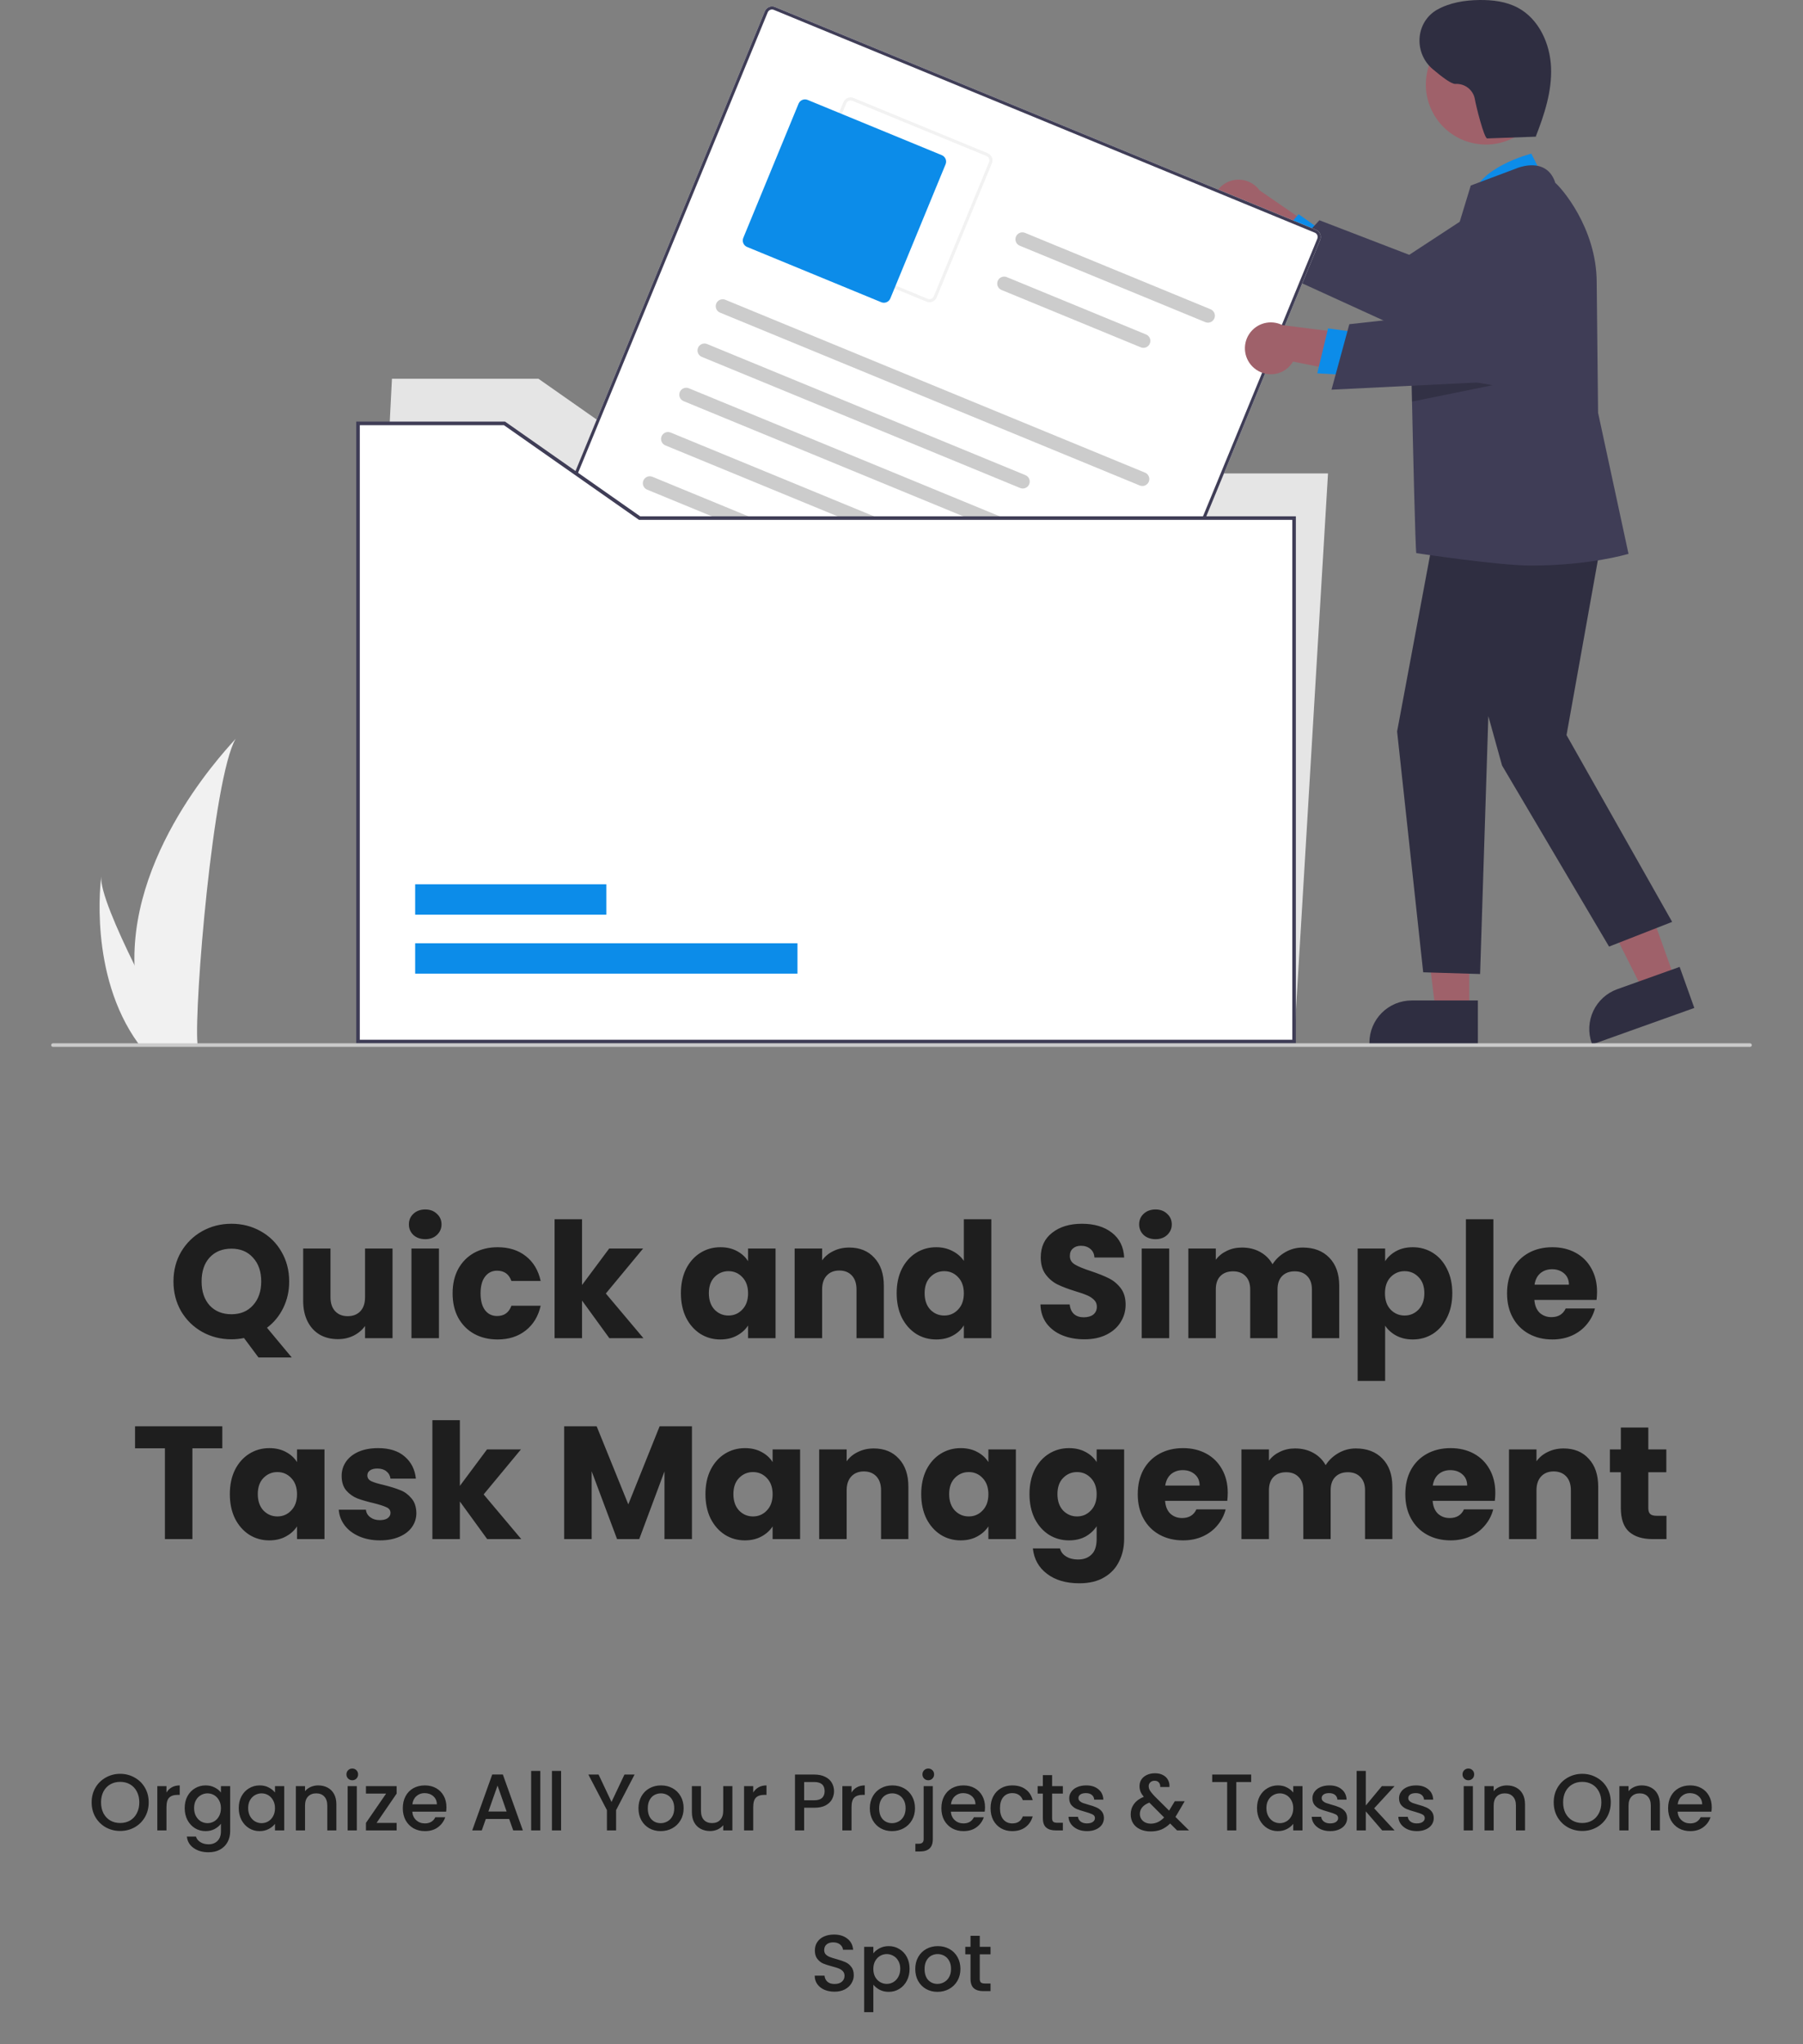 <svg width="359" height="407" viewBox="0 0 359 407" fill="none" xmlns="http://www.w3.org/2000/svg">
<rect x="0" y="0" width="359" height="407" fill="#808080" stroke="none"/>
<g clip-path="url(#clip0_1241_4015)">
<path d="M26.778 192.156C26.92 197.445 27.806 202.688 29.41 207.73C29.446 207.847 29.485 207.962 29.524 208.079H39.345C39.335 207.974 39.324 207.857 39.314 207.73C38.659 200.202 42.4 154.927 46.915 147.091C46.519 147.726 26.017 168.235 26.778 192.156Z" fill="#F1F1F1"/>
<path d="M27.515 207.73C27.597 207.847 27.683 207.964 27.77 208.079H35.139C35.083 207.98 35.018 207.862 34.943 207.73C33.726 205.533 30.123 198.965 26.779 192.156C23.186 184.839 19.888 177.244 20.166 174.495C20.079 175.115 17.592 194.014 27.515 207.73Z" fill="#F1F1F1"/>
<path d="M241.849 42.889C242.13 43.584 242.56 44.209 243.109 44.72C243.658 45.231 244.312 45.616 245.026 45.846C245.739 46.077 246.495 46.149 247.239 46.056C247.983 45.964 248.698 45.709 249.333 45.31L263.554 56.717L264.434 47.285L250.795 37.898C250.054 36.876 248.964 36.161 247.731 35.888C246.498 35.616 245.208 35.805 244.106 36.42C243.003 37.035 242.164 38.033 241.748 39.225C241.332 40.418 241.368 41.721 241.849 42.889Z" fill="#9F616A"/>
<path d="M263.872 46.398L258.564 42.648L252.544 49.604L259.547 53.754L263.872 46.398Z" fill="#0C8CE9"/>
<path d="M262.709 43.855L280.596 50.737L297.814 39.462C299.594 38.297 301.737 37.819 303.842 38.118C305.948 38.417 307.874 39.472 309.259 41.086C310.643 42.701 311.394 44.764 311.369 46.891C311.344 49.018 310.546 51.063 309.124 52.644L308.97 52.815L282.487 67.014L253.56 53.799L262.709 43.855Z" fill="#3F3D56"/>
<path d="M257.666 207.368H71.284L78.042 75.406H107.209L134.104 94.258H264.424L257.666 207.368Z" fill="#E5E5E5"/>
<path d="M212.042 167.126L104.315 122.761C103.939 122.606 103.639 122.307 103.483 121.931C103.326 121.555 103.325 121.132 103.48 120.755L152.292 2.228C152.448 1.851 152.747 1.551 153.123 1.395C153.499 1.238 153.922 1.237 154.299 1.392L262.025 45.756C262.402 45.912 262.701 46.211 262.858 46.587C263.015 46.963 263.016 47.386 262.861 47.763L214.048 166.29C213.893 166.667 213.594 166.966 213.218 167.123C212.842 167.28 212.419 167.281 212.042 167.126Z" fill="white"/>
<path d="M212.042 167.126L104.315 122.761C103.939 122.606 103.639 122.307 103.483 121.931C103.326 121.555 103.325 121.132 103.48 120.755L152.292 2.228C152.448 1.851 152.747 1.551 153.123 1.395C153.499 1.238 153.922 1.237 154.299 1.392L262.025 45.756C262.402 45.912 262.701 46.211 262.858 46.587C263.015 46.963 263.016 47.386 262.861 47.763L214.048 166.29C213.893 166.667 213.594 166.966 213.218 167.123C212.842 167.28 212.419 167.281 212.042 167.126ZM154.065 1.96C153.839 1.867 153.585 1.868 153.359 1.962C153.133 2.056 152.954 2.236 152.861 2.462L104.048 120.989C103.955 121.215 103.956 121.469 104.05 121.695C104.144 121.92 104.324 122.1 104.55 122.193L212.276 166.558C212.502 166.65 212.756 166.65 212.981 166.556C213.207 166.462 213.386 166.282 213.48 166.056L262.293 47.529C262.385 47.303 262.385 47.049 262.291 46.823C262.197 46.597 262.017 46.418 261.791 46.325L154.065 1.96Z" fill="#3F3D56"/>
<path d="M184.49 60.064L157.772 49.061C157.395 48.905 157.096 48.607 156.939 48.23C156.782 47.854 156.781 47.431 156.936 47.054L167.939 20.336C168.095 19.959 168.394 19.66 168.77 19.503C169.146 19.346 169.569 19.345 169.946 19.5L196.664 30.503C197.041 30.659 197.34 30.958 197.497 31.334C197.654 31.71 197.655 32.133 197.5 32.51L186.497 59.228C186.341 59.605 186.043 59.904 185.666 60.061C185.29 60.218 184.867 60.219 184.49 60.064ZM169.712 20.069C169.486 19.976 169.232 19.976 169.006 20.07C168.78 20.164 168.601 20.344 168.508 20.57L157.505 47.288C157.412 47.515 157.412 47.768 157.506 47.994C157.6 48.22 157.78 48.399 158.006 48.492L184.724 59.496C184.951 59.589 185.204 59.588 185.43 59.494C185.656 59.4 185.835 59.22 185.928 58.994L196.932 32.276C197.025 32.05 197.024 31.796 196.93 31.57C196.836 31.344 196.656 31.165 196.43 31.072L169.712 20.069Z" fill="#F2F2F2"/>
<path d="M175.47 60.173L148.752 49.169C148.413 49.029 148.143 48.761 148.002 48.422C147.861 48.084 147.86 47.703 147.999 47.364L159.003 20.645C159.143 20.306 159.411 20.037 159.75 19.896C160.089 19.755 160.469 19.753 160.808 19.893L187.527 30.896C187.866 31.036 188.135 31.305 188.276 31.643C188.417 31.982 188.418 32.363 188.279 32.702L177.276 59.42C177.136 59.759 176.867 60.029 176.528 60.17C176.19 60.311 175.809 60.312 175.47 60.173Z" fill="#0C8CE9"/>
<path d="M226.933 96.659L143.367 62.244C143.199 62.175 143.046 62.074 142.917 61.945C142.789 61.817 142.686 61.665 142.617 61.497C142.547 61.33 142.511 61.15 142.51 60.968C142.51 60.786 142.545 60.606 142.614 60.439C142.684 60.271 142.785 60.118 142.913 59.989C143.042 59.861 143.194 59.758 143.362 59.688C143.529 59.619 143.709 59.582 143.891 59.582C144.072 59.582 144.252 59.617 144.42 59.686L227.986 94.101C228.326 94.241 228.595 94.51 228.737 94.848C228.878 95.187 228.878 95.568 228.739 95.907C228.599 96.246 228.33 96.516 227.992 96.657C227.653 96.798 227.272 96.799 226.933 96.659Z" fill="#CCCCCC"/>
<path d="M203.123 97.16L139.738 71.056C139.57 70.987 139.418 70.885 139.289 70.757C139.16 70.629 139.058 70.477 138.988 70.309C138.918 70.141 138.882 69.961 138.882 69.78C138.881 69.598 138.917 69.418 138.986 69.25C139.055 69.082 139.157 68.929 139.285 68.801C139.413 68.672 139.565 68.57 139.733 68.5C139.901 68.43 140.081 68.394 140.262 68.394C140.444 68.393 140.624 68.429 140.792 68.498L204.177 94.602C204.516 94.741 204.786 95.01 204.927 95.349C205.068 95.687 205.069 96.068 204.929 96.407C204.79 96.747 204.521 97.016 204.182 97.157C203.844 97.299 203.463 97.299 203.123 97.16Z" fill="#CCCCCC"/>
<path d="M239.993 64.139L203.042 48.921C202.874 48.852 202.721 48.75 202.593 48.622C202.464 48.494 202.362 48.342 202.292 48.174C202.222 48.006 202.186 47.827 202.186 47.645C202.185 47.463 202.221 47.283 202.29 47.115C202.359 46.947 202.461 46.795 202.589 46.666C202.717 46.537 202.869 46.435 203.037 46.365C203.205 46.295 203.384 46.259 203.566 46.259C203.748 46.258 203.928 46.294 204.096 46.363L241.047 61.58C241.386 61.72 241.656 61.989 241.797 62.328C241.938 62.666 241.939 63.047 241.799 63.386C241.659 63.725 241.39 63.995 241.052 64.136C240.713 64.278 240.332 64.278 239.993 64.139Z" fill="#CCCCCC"/>
<path d="M227.143 69.152L199.414 57.733C199.074 57.593 198.805 57.324 198.664 56.986C198.522 56.647 198.522 56.266 198.661 55.927C198.801 55.588 199.07 55.318 199.408 55.177C199.747 55.036 200.128 55.035 200.467 55.175L228.196 66.594C228.536 66.734 228.806 67.003 228.947 67.341C229.088 67.68 229.088 68.061 228.949 68.4C228.809 68.739 228.54 69.009 228.202 69.15C227.863 69.291 227.482 69.292 227.143 69.152Z" fill="#CCCCCC"/>
<path d="M219.675 114.281L136.109 79.867C135.941 79.797 135.789 79.696 135.66 79.567C135.531 79.439 135.429 79.287 135.359 79.119C135.289 78.952 135.253 78.772 135.253 78.59C135.253 78.409 135.288 78.229 135.357 78.061C135.426 77.893 135.528 77.74 135.656 77.611C135.784 77.483 135.937 77.38 136.104 77.311C136.272 77.241 136.452 77.204 136.633 77.204C136.815 77.204 136.995 77.239 137.163 77.308L220.729 111.723C221.068 111.863 221.338 112.132 221.479 112.47C221.62 112.809 221.621 113.19 221.481 113.529C221.342 113.868 221.073 114.138 220.734 114.279C220.396 114.42 220.015 114.421 219.675 114.281Z" fill="#CCCCCC"/>
<path d="M195.866 114.782L132.481 88.678C132.313 88.609 132.16 88.507 132.031 88.379C131.902 88.251 131.8 88.099 131.73 87.931C131.661 87.763 131.624 87.583 131.624 87.402C131.624 87.22 131.659 87.04 131.728 86.872C131.797 86.704 131.899 86.552 132.027 86.423C132.155 86.294 132.308 86.192 132.475 86.122C132.643 86.052 132.823 86.016 133.004 86.016C133.186 86.015 133.366 86.051 133.534 86.12L196.919 112.224C197.087 112.293 197.24 112.394 197.369 112.523C197.497 112.651 197.6 112.803 197.669 112.971C197.739 113.138 197.775 113.318 197.776 113.5C197.776 113.682 197.741 113.861 197.672 114.029C197.602 114.197 197.501 114.35 197.373 114.479C197.244 114.608 197.092 114.71 196.924 114.78C196.757 114.849 196.577 114.886 196.395 114.886C196.214 114.886 196.034 114.851 195.866 114.782Z" fill="#CCCCCC"/>
<path d="M212.418 131.904L128.852 97.49C128.512 97.35 128.243 97.081 128.101 96.742C127.96 96.404 127.96 96.023 128.099 95.684C128.239 95.344 128.508 95.075 128.846 94.933C129.185 94.792 129.566 94.792 129.905 94.931L213.471 129.346C213.81 129.486 214.08 129.755 214.221 130.093C214.362 130.432 214.363 130.813 214.223 131.152C214.084 131.491 213.815 131.761 213.476 131.902C213.138 132.043 212.757 132.044 212.418 131.904Z" fill="#CCCCCC"/>
<path d="M208.789 140.716L125.223 106.301C124.884 106.161 124.614 105.893 124.473 105.554C124.332 105.215 124.331 104.834 124.471 104.495C124.611 104.156 124.879 103.886 125.218 103.745C125.557 103.604 125.938 103.603 126.277 103.743L209.843 138.158C210.011 138.227 210.163 138.328 210.292 138.457C210.421 138.585 210.523 138.737 210.593 138.905C210.663 139.072 210.699 139.252 210.699 139.434C210.7 139.616 210.664 139.796 210.595 139.964C210.526 140.131 210.424 140.284 210.296 140.413C210.168 140.542 210.016 140.644 209.848 140.714C209.68 140.784 209.5 140.82 209.319 140.82C209.137 140.82 208.957 140.785 208.789 140.716Z" fill="#CCCCCC"/>
<path d="M168.022 140.062C169.694 140.15 171.371 140.099 173.035 139.909C174.533 139.734 176.094 139.492 177.408 138.705C177.976 138.381 178.459 137.927 178.819 137.381C179.179 136.835 179.405 136.212 179.478 135.562C179.536 134.944 179.396 134.323 179.078 133.79C178.76 133.257 178.28 132.839 177.709 132.597C177.129 132.353 176.494 132.27 175.871 132.357C175.247 132.444 174.66 132.698 174.169 133.093C173.645 133.548 173.231 134.115 172.957 134.753C172.683 135.39 172.556 136.081 172.586 136.775C172.655 139.622 174.908 142.433 177.409 143.618C180.227 144.952 184.074 143.818 184.796 140.533C184.946 139.85 184.015 139.613 183.626 140.052C183.095 140.637 182.808 141.403 182.822 142.194C182.837 142.984 183.153 143.739 183.706 144.304C184.259 144.869 185.006 145.202 185.796 145.235C186.586 145.267 187.358 144.997 187.956 144.479L186.908 144.048C187.213 145.323 187.848 146.496 188.749 147.448C189.651 148.4 190.787 149.098 192.044 149.472C192.664 149.658 193.307 149.756 193.954 149.763C194.741 149.765 195.549 150.16 196.302 150.405L201.724 152.172C202.522 152.432 203.028 151.221 202.224 150.959L197.313 149.359C196.494 149.092 195.678 148.818 194.857 148.559C194.271 148.374 193.628 148.474 193.016 148.365C191.871 148.148 190.811 147.61 189.959 146.814C189.108 146.018 188.501 144.996 188.208 143.867C188.19 143.755 188.143 143.649 188.073 143.56C188.002 143.471 187.91 143.401 187.805 143.358C187.7 143.315 187.585 143.299 187.473 143.313C187.36 143.326 187.252 143.369 187.161 143.436C186.817 143.762 186.359 143.94 185.886 143.93C185.412 143.921 184.962 143.724 184.632 143.384C184.303 143.044 184.122 142.587 184.127 142.114C184.133 141.64 184.325 141.188 184.663 140.856L183.493 140.374C183.028 142.493 180.443 143.288 178.58 142.676C176.497 141.99 174.706 139.996 174.084 137.908C173.918 137.406 173.857 136.875 173.905 136.348C173.954 135.822 174.11 135.311 174.364 134.848C174.591 134.425 174.945 134.084 175.376 133.873C175.806 133.662 176.292 133.592 176.765 133.672C177.188 133.731 177.57 133.953 177.833 134.289C178.095 134.626 178.216 135.051 178.17 135.475C178.101 135.952 177.915 136.405 177.63 136.794C177.344 137.182 176.967 137.494 176.533 137.703C175.36 138.333 173.956 138.489 172.653 138.632C171.168 138.794 169.673 138.836 168.181 138.759C167.344 138.717 167.176 140.019 168.022 140.062Z" fill="#0C8CE9"/>
<path d="M257.666 103.15V207.368H71.284V84.299H100.451L127.345 103.15H257.666Z" fill="white"/>
<path d="M158.784 187.805H82.666V193.851H158.784V187.805Z" fill="#0C8CE9"/>
<path d="M120.725 176.067H82.666V182.114H120.725V176.067Z" fill="#0C8CE9"/>
<path d="M258.022 207.724H70.929V83.943H100.563L127.459 102.795H258.022V207.724ZM71.64 207.012H257.311V103.506H127.234L100.339 84.655H71.64V207.012Z" fill="#3F3D56"/>
<path d="M333.565 195.145L327.259 197.399L315.564 174.146L324.872 170.819L333.565 195.145Z" fill="#9F616A"/>
<path d="M317.023 207.951L316.931 207.693C316.184 205.594 316.3 203.284 317.253 201.27C318.207 199.256 319.92 197.702 322.018 196.949L334.438 192.511L337.359 200.683L317.023 207.951Z" fill="#2F2E41"/>
<path d="M292.556 201.382H285.858L282.672 175.55L292.557 175.55L292.556 201.382Z" fill="#9F616A"/>
<path d="M294.263 207.874L272.668 207.874V207.6C272.668 206.497 272.886 205.404 273.308 204.384C273.731 203.364 274.35 202.438 275.13 201.657C275.911 200.877 276.837 200.257 277.857 199.835C278.877 199.413 279.97 199.195 281.074 199.195H281.074L294.264 199.196L294.263 207.874Z" fill="#2F2E41"/>
<path d="M307.818 36.347L304.906 30.592C304.906 30.592 294.055 33.31 293.069 39.599L307.818 36.347Z" fill="#0C8CE9"/>
<path d="M319.836 102.154L311.915 146.355L332.947 183.549L320.383 188.466L299.078 152.412L296.347 142.578L294.707 193.929L283.376 193.585L278.181 145.636L286.513 101.062L319.836 102.154Z" fill="#2F2E41"/>
<path d="M318.197 82.184L317.923 56.265C317.923 45.279 310.694 37.183 309.691 36.434C309.22 34.929 308.374 33.889 307.177 33.344C304.767 32.252 301.82 33.563 301.695 33.622L292.853 36.937L292.812 37.058C292.718 37.335 283.796 66.612 281.556 73.959C281.237 75.013 281.053 75.617 281.053 75.617C281.053 75.617 281.088 77.316 281.15 79.958C281.348 89.043 281.816 109.28 282.003 110.129C282.003 110.129 298.335 112.605 304.802 112.605C316.436 112.605 323.825 110.379 323.992 110.341L324.259 110.285L318.197 82.184Z" fill="#3F3D56"/>
<path d="M301.593 27.315C307.386 24.148 309.515 16.885 306.349 11.092C303.182 5.299 295.918 3.17 290.125 6.336C284.332 9.503 282.203 16.767 285.37 22.559C288.537 28.353 295.8 30.482 301.593 27.315Z" fill="#9F616A"/>
<path opacity="0.2" d="M297.184 76.698L281.15 79.958C281.088 77.316 281.053 75.617 281.053 75.617C281.053 75.617 281.237 75.013 281.556 73.959L297.184 76.698Z" fill="black"/>
<path d="M249.702 73.281C250.272 73.77 250.941 74.127 251.664 74.328C252.386 74.53 253.144 74.57 253.884 74.447C254.623 74.324 255.327 74.04 255.945 73.616C256.564 73.191 257.081 72.636 257.462 71.99L275.335 75.581L271.779 66.8L255.352 64.737C254.224 64.169 252.927 64.035 251.707 64.36C250.487 64.685 249.428 65.446 248.732 66.5C248.035 67.553 247.75 68.825 247.929 70.075C248.107 71.325 248.739 72.466 249.702 73.281Z" fill="#9F616A"/>
<path d="M270.872 66.272L264.434 65.383L262.287 74.328L270.414 74.793L270.872 66.272Z" fill="#0C8CE9"/>
<path d="M268.67 64.548L287.719 62.435L297.824 44.505C298.869 42.653 300.552 41.243 302.559 40.54C304.567 39.837 306.761 39.889 308.734 40.685C310.706 41.482 312.321 42.969 313.277 44.869C314.233 46.769 314.464 48.952 313.929 51.011L313.871 51.233L296.883 76.019L265.119 77.586L268.67 64.548Z" fill="#3F3D56"/>
<path d="M306.041 27.204L296.119 27.56C295.515 27.582 293.873 21.055 293.658 19.701C293.489 18.819 293.004 18.03 292.294 17.48C291.585 16.93 290.699 16.657 289.803 16.711C289.061 16.782 287.188 15.394 285.255 13.751C281.586 10.632 281.777 4.773 285.807 2.137C285.918 2.065 286.026 1.999 286.132 1.94C288.674 0.517 291.649 0.039 294.563 0.002C297.204 -0.031 299.92 0.302 302.247 1.552C306.419 3.793 308.639 8.691 308.834 13.422C309.029 18.154 307.512 22.781 305.791 27.192" fill="#2F2E41"/>
<path d="M348.453 208.435H10.547C10.452 208.435 10.362 208.398 10.295 208.331C10.228 208.264 10.191 208.174 10.191 208.079C10.191 207.985 10.228 207.895 10.295 207.828C10.362 207.761 10.452 207.724 10.547 207.724H348.453C348.547 207.724 348.638 207.761 348.704 207.828C348.771 207.895 348.809 207.985 348.809 208.079C348.809 208.174 348.771 208.264 348.704 208.331C348.638 208.398 348.547 208.435 348.453 208.435Z" fill="#CBCBCB"/>
</g>
<path d="M51.467 270.275L48.587 266.403C47.734 266.573 46.902 266.659 46.091 266.659C43.979 266.659 42.038 266.168 40.267 265.187C38.518 264.205 37.12 262.84 36.075 261.091C35.051 259.32 34.539 257.336 34.539 255.139C34.539 252.941 35.051 250.968 36.075 249.219C37.12 247.469 38.518 246.104 40.267 245.123C42.038 244.141 43.979 243.651 46.091 243.651C48.203 243.651 50.134 244.141 51.883 245.123C53.654 246.104 55.041 247.469 56.043 249.219C57.067 250.968 57.579 252.941 57.579 255.139C57.579 257.059 57.184 258.819 56.395 260.419C55.627 261.997 54.55 263.309 53.163 264.355L58.091 270.275H51.467ZM40.139 255.139C40.139 257.123 40.672 258.712 41.739 259.907C42.827 261.08 44.278 261.667 46.091 261.667C47.883 261.667 49.312 261.069 50.379 259.875C51.467 258.68 52.011 257.101 52.011 255.139C52.011 253.155 51.467 251.576 50.379 250.403C49.312 249.208 47.883 248.611 46.091 248.611C44.278 248.611 42.827 249.197 41.739 250.371C40.672 251.544 40.139 253.133 40.139 255.139ZM78.158 248.579V266.435H72.686V264.003C72.131 264.792 71.374 265.432 70.414 265.923C69.475 266.392 68.43 266.627 67.278 266.627C65.912 266.627 64.707 266.328 63.662 265.731C62.617 265.112 61.806 264.227 61.23 263.075C60.654 261.923 60.366 260.568 60.366 259.011V248.579H65.806V258.275C65.806 259.469 66.115 260.397 66.734 261.059C67.353 261.72 68.184 262.051 69.23 262.051C70.296 262.051 71.139 261.72 71.758 261.059C72.376 260.397 72.686 259.469 72.686 258.275V248.579H78.158ZM84.68 246.723C83.72 246.723 82.931 246.445 82.312 245.891C81.715 245.315 81.416 244.611 81.416 243.779C81.416 242.925 81.715 242.221 82.312 241.667C82.931 241.091 83.72 240.803 84.68 240.803C85.619 240.803 86.387 241.091 86.984 241.667C87.603 242.221 87.912 242.925 87.912 243.779C87.912 244.611 87.603 245.315 86.984 245.891C86.387 246.445 85.619 246.723 84.68 246.723ZM87.4 248.579V266.435H81.928V248.579H87.4ZM90.118 257.507C90.118 255.651 90.491 254.029 91.238 252.643C92.006 251.256 93.062 250.189 94.406 249.443C95.771 248.696 97.329 248.323 99.078 248.323C101.318 248.323 103.185 248.909 104.678 250.083C106.193 251.256 107.185 252.909 107.654 255.043H101.83C101.339 253.677 100.39 252.995 98.982 252.995C97.979 252.995 97.179 253.389 96.582 254.179C95.984 254.947 95.686 256.056 95.686 257.507C95.686 258.957 95.984 260.077 96.582 260.867C97.179 261.635 97.979 262.019 98.982 262.019C100.39 262.019 101.339 261.336 101.83 259.971H107.654C107.185 262.061 106.193 263.704 104.678 264.899C103.163 266.093 101.297 266.691 99.078 266.691C97.329 266.691 95.771 266.317 94.406 265.571C93.062 264.824 92.006 263.757 91.238 262.371C90.491 260.984 90.118 259.363 90.118 257.507ZM121.333 266.435L115.893 258.947V266.435H110.421V242.755H115.893V255.843L121.301 248.579H128.053L120.629 257.539L128.117 266.435H121.333ZM135.575 257.475C135.575 255.64 135.917 254.029 136.599 252.643C137.303 251.256 138.253 250.189 139.447 249.443C140.642 248.696 141.975 248.323 143.447 248.323C144.706 248.323 145.805 248.579 146.743 249.091C147.703 249.603 148.439 250.275 148.951 251.107V248.579H154.423V266.435H148.951V263.907C148.418 264.739 147.671 265.411 146.711 265.923C145.773 266.435 144.674 266.691 143.415 266.691C141.965 266.691 140.642 266.317 139.447 265.571C138.253 264.803 137.303 263.725 136.599 262.339C135.917 260.931 135.575 259.309 135.575 257.475ZM148.951 257.507C148.951 256.141 148.567 255.064 147.799 254.275C147.053 253.485 146.135 253.091 145.047 253.091C143.959 253.091 143.031 253.485 142.263 254.275C141.517 255.043 141.143 256.109 141.143 257.475C141.143 258.84 141.517 259.928 142.263 260.739C143.031 261.528 143.959 261.923 145.047 261.923C146.135 261.923 147.053 261.528 147.799 260.739C148.567 259.949 148.951 258.872 148.951 257.507ZM169.102 248.387C171.193 248.387 172.857 249.069 174.094 250.435C175.353 251.779 175.982 253.635 175.982 256.003V266.435H170.542V256.739C170.542 255.544 170.233 254.616 169.614 253.955C168.995 253.293 168.163 252.963 167.118 252.963C166.073 252.963 165.241 253.293 164.622 253.955C164.003 254.616 163.694 255.544 163.694 256.739V266.435H158.222V248.579H163.694V250.947C164.249 250.157 164.995 249.539 165.934 249.091C166.873 248.621 167.929 248.387 169.102 248.387ZM178.537 257.475C178.537 255.64 178.878 254.029 179.561 252.643C180.265 251.256 181.214 250.189 182.409 249.443C183.603 248.696 184.937 248.323 186.409 248.323C187.582 248.323 188.649 248.568 189.609 249.059C190.59 249.549 191.358 250.211 191.913 251.043V242.755H197.385V266.435H191.913V263.875C191.401 264.728 190.665 265.411 189.705 265.923C188.766 266.435 187.667 266.691 186.409 266.691C184.937 266.691 183.603 266.317 182.409 265.571C181.214 264.803 180.265 263.725 179.561 262.339C178.878 260.931 178.537 259.309 178.537 257.475ZM191.913 257.507C191.913 256.141 191.529 255.064 190.761 254.275C190.014 253.485 189.097 253.091 188.009 253.091C186.921 253.091 185.993 253.485 185.225 254.275C184.478 255.043 184.105 256.109 184.105 257.475C184.105 258.84 184.478 259.928 185.225 260.739C185.993 261.528 186.921 261.923 188.009 261.923C189.097 261.923 190.014 261.528 190.761 260.739C191.529 259.949 191.913 258.872 191.913 257.507ZM215.933 266.659C214.29 266.659 212.818 266.392 211.517 265.859C210.215 265.325 209.17 264.536 208.381 263.491C207.613 262.445 207.207 261.187 207.165 259.715H212.989C213.074 260.547 213.362 261.187 213.853 261.635C214.343 262.061 214.983 262.275 215.773 262.275C216.583 262.275 217.223 262.093 217.693 261.731C218.162 261.347 218.397 260.824 218.397 260.163C218.397 259.608 218.205 259.149 217.821 258.787C217.458 258.424 216.999 258.125 216.445 257.891C215.911 257.656 215.143 257.389 214.141 257.091C212.69 256.643 211.506 256.195 210.589 255.747C209.671 255.299 208.882 254.637 208.221 253.763C207.559 252.888 207.229 251.747 207.229 250.339C207.229 248.248 207.986 246.616 209.501 245.443C211.015 244.248 212.989 243.651 215.421 243.651C217.895 243.651 219.89 244.248 221.405 245.443C222.919 246.616 223.73 248.259 223.837 250.371H217.917C217.874 249.645 217.607 249.08 217.117 248.675C216.626 248.248 215.997 248.035 215.229 248.035C214.567 248.035 214.034 248.216 213.629 248.579C213.223 248.92 213.021 249.421 213.021 250.083C213.021 250.808 213.362 251.373 214.045 251.779C214.727 252.184 215.794 252.621 217.245 253.091C218.695 253.581 219.869 254.051 220.765 254.499C221.682 254.947 222.471 255.597 223.133 256.451C223.794 257.304 224.125 258.403 224.125 259.747C224.125 261.027 223.794 262.189 223.133 263.235C222.493 264.28 221.554 265.112 220.317 265.731C219.079 266.349 217.618 266.659 215.933 266.659ZM230.084 246.723C229.124 246.723 228.335 246.445 227.716 245.891C227.119 245.315 226.82 244.611 226.82 243.779C226.82 242.925 227.119 242.221 227.716 241.667C228.335 241.091 229.124 240.803 230.084 240.803C231.023 240.803 231.791 241.091 232.388 241.667C233.007 242.221 233.316 242.925 233.316 243.779C233.316 244.611 233.007 245.315 232.388 245.891C231.791 246.445 231.023 246.723 230.084 246.723ZM232.804 248.579V266.435H227.332V248.579H232.804ZM259.394 248.387C261.612 248.387 263.372 249.059 264.674 250.403C265.996 251.747 266.658 253.613 266.658 256.003V266.435H261.218V256.739C261.218 255.587 260.908 254.701 260.29 254.083C259.692 253.443 258.86 253.123 257.794 253.123C256.727 253.123 255.884 253.443 255.266 254.083C254.668 254.701 254.37 255.587 254.37 256.739V266.435H248.93V256.739C248.93 255.587 248.62 254.701 248.002 254.083C247.404 253.443 246.572 253.123 245.506 253.123C244.439 253.123 243.596 253.443 242.978 254.083C242.38 254.701 242.082 255.587 242.082 256.739V266.435H236.61V248.579H242.082V250.819C242.636 250.072 243.362 249.485 244.258 249.059C245.154 248.611 246.167 248.387 247.298 248.387C248.642 248.387 249.836 248.675 250.882 249.251C251.948 249.827 252.78 250.648 253.378 251.715C253.996 250.733 254.839 249.933 255.906 249.315C256.972 248.696 258.135 248.387 259.394 248.387ZM275.797 251.107C276.33 250.275 277.066 249.603 278.005 249.091C278.943 248.579 280.042 248.323 281.301 248.323C282.773 248.323 284.106 248.696 285.301 249.443C286.495 250.189 287.434 251.256 288.117 252.643C288.821 254.029 289.173 255.64 289.173 257.475C289.173 259.309 288.821 260.931 288.117 262.339C287.434 263.725 286.495 264.803 285.301 265.571C284.106 266.317 282.773 266.691 281.301 266.691C280.063 266.691 278.965 266.435 278.005 265.923C277.066 265.411 276.33 264.749 275.797 263.939V274.947H270.325V248.579H275.797V251.107ZM283.605 257.475C283.605 256.109 283.221 255.043 282.453 254.275C281.706 253.485 280.778 253.091 279.669 253.091C278.581 253.091 277.653 253.485 276.885 254.275C276.138 255.064 275.765 256.141 275.765 257.507C275.765 258.872 276.138 259.949 276.885 260.739C277.653 261.528 278.581 261.923 279.669 261.923C280.757 261.923 281.685 261.528 282.453 260.739C283.221 259.928 283.605 258.84 283.605 257.475ZM297.355 242.755V266.435H291.883V242.755H297.355ZM317.993 257.219C317.993 257.731 317.961 258.264 317.897 258.819H305.513C305.598 259.928 305.95 260.781 306.569 261.379C307.209 261.955 307.988 262.243 308.905 262.243C310.27 262.243 311.22 261.667 311.753 260.515H317.577C317.278 261.688 316.734 262.744 315.945 263.683C315.177 264.621 314.206 265.357 313.033 265.891C311.86 266.424 310.548 266.691 309.097 266.691C307.348 266.691 305.79 266.317 304.425 265.571C303.06 264.824 301.993 263.757 301.225 262.371C300.457 260.984 300.073 259.363 300.073 257.507C300.073 255.651 300.446 254.029 301.193 252.643C301.961 251.256 303.028 250.189 304.393 249.443C305.758 248.696 307.326 248.323 309.097 248.323C310.825 248.323 312.361 248.685 313.705 249.411C315.049 250.136 316.094 251.171 316.841 252.515C317.609 253.859 317.993 255.427 317.993 257.219ZM312.393 255.779C312.393 254.84 312.073 254.093 311.433 253.539C310.793 252.984 309.993 252.707 309.033 252.707C308.116 252.707 307.337 252.973 306.697 253.507C306.078 254.04 305.694 254.797 305.545 255.779H312.393ZM44.264 283.971V288.355H38.312V306.435H32.84V288.355H26.888V283.971H44.264ZM45.762 297.475C45.762 295.64 46.104 294.029 46.786 292.643C47.49 291.256 48.44 290.189 49.634 289.443C50.829 288.696 52.162 288.323 53.634 288.323C54.893 288.323 55.992 288.579 56.93 289.091C57.89 289.603 58.626 290.275 59.138 291.107V288.579H64.61V306.435H59.138V303.907C58.605 304.739 57.858 305.411 56.898 305.923C55.96 306.435 54.861 306.691 53.602 306.691C52.152 306.691 50.829 306.317 49.634 305.571C48.44 304.803 47.49 303.725 46.786 302.339C46.104 300.931 45.762 299.309 45.762 297.475ZM59.138 297.507C59.138 296.141 58.754 295.064 57.986 294.275C57.24 293.485 56.322 293.091 55.234 293.091C54.146 293.091 53.218 293.485 52.45 294.275C51.704 295.043 51.33 296.109 51.33 297.475C51.33 298.84 51.704 299.928 52.45 300.739C53.218 301.528 54.146 301.923 55.234 301.923C56.322 301.923 57.24 301.528 57.986 300.739C58.754 299.949 59.138 298.872 59.138 297.507ZM75.673 306.691C74.116 306.691 72.729 306.424 71.513 305.891C70.297 305.357 69.337 304.632 68.633 303.715C67.929 302.776 67.534 301.731 67.449 300.579H72.857C72.921 301.197 73.209 301.699 73.721 302.083C74.233 302.467 74.862 302.659 75.609 302.659C76.292 302.659 76.814 302.531 77.177 302.275C77.561 301.997 77.753 301.645 77.753 301.219C77.753 300.707 77.486 300.333 76.953 300.099C76.42 299.843 75.556 299.565 74.361 299.267C73.081 298.968 72.014 298.659 71.161 298.339C70.308 297.997 69.572 297.475 68.953 296.771C68.334 296.045 68.025 295.075 68.025 293.859C68.025 292.835 68.302 291.907 68.857 291.075C69.433 290.221 70.265 289.549 71.353 289.059C72.462 288.568 73.774 288.323 75.289 288.323C77.529 288.323 79.289 288.877 80.569 289.987C81.87 291.096 82.617 292.568 82.809 294.403H77.753C77.668 293.784 77.39 293.293 76.921 292.931C76.473 292.568 75.876 292.387 75.129 292.387C74.489 292.387 73.998 292.515 73.657 292.771C73.316 293.005 73.145 293.336 73.145 293.763C73.145 294.275 73.412 294.659 73.945 294.915C74.5 295.171 75.353 295.427 76.505 295.683C77.828 296.024 78.905 296.365 79.737 296.707C80.569 297.027 81.294 297.56 81.913 298.307C82.553 299.032 82.884 300.013 82.905 301.251C82.905 302.296 82.606 303.235 82.009 304.067C81.433 304.877 80.59 305.517 79.481 305.987C78.393 306.456 77.124 306.691 75.673 306.691ZM97.005 306.435L91.565 298.947V306.435H86.093V282.755H91.565V295.843L96.973 288.579H103.725L96.301 297.539L103.789 306.435H97.005ZM137.775 283.971V306.435H132.303V292.963L127.279 306.435H122.863L117.807 292.931V306.435H112.335V283.971H118.799L125.103 299.523L131.343 283.971H137.775ZM140.462 297.475C140.462 295.64 140.804 294.029 141.486 292.643C142.19 291.256 143.14 290.189 144.334 289.443C145.529 288.696 146.862 288.323 148.334 288.323C149.593 288.323 150.692 288.579 151.63 289.091C152.59 289.603 153.326 290.275 153.838 291.107V288.579H159.31V306.435H153.838V303.907C153.305 304.739 152.558 305.411 151.598 305.923C150.66 306.435 149.561 306.691 148.302 306.691C146.852 306.691 145.529 306.317 144.334 305.571C143.14 304.803 142.19 303.725 141.486 302.339C140.804 300.931 140.462 299.309 140.462 297.475ZM153.838 297.507C153.838 296.141 153.454 295.064 152.686 294.275C151.94 293.485 151.022 293.091 149.934 293.091C148.846 293.091 147.918 293.485 147.15 294.275C146.404 295.043 146.03 296.109 146.03 297.475C146.03 298.84 146.404 299.928 147.15 300.739C147.918 301.528 148.846 301.923 149.934 301.923C151.022 301.923 151.94 301.528 152.686 300.739C153.454 299.949 153.838 298.872 153.838 297.507ZM173.989 288.387C176.08 288.387 177.744 289.069 178.981 290.435C180.24 291.779 180.869 293.635 180.869 296.003V306.435H175.429V296.739C175.429 295.544 175.12 294.616 174.501 293.955C173.882 293.293 173.05 292.963 172.005 292.963C170.96 292.963 170.128 293.293 169.509 293.955C168.89 294.616 168.581 295.544 168.581 296.739V306.435H163.109V288.579H168.581V290.947C169.136 290.157 169.882 289.539 170.821 289.091C171.76 288.621 172.816 288.387 173.989 288.387ZM183.423 297.475C183.423 295.64 183.765 294.029 184.447 292.643C185.151 291.256 186.101 290.189 187.295 289.443C188.49 288.696 189.823 288.323 191.295 288.323C192.554 288.323 193.653 288.579 194.591 289.091C195.551 289.603 196.287 290.275 196.799 291.107V288.579H202.271V306.435H196.799V303.907C196.266 304.739 195.519 305.411 194.559 305.923C193.621 306.435 192.522 306.691 191.263 306.691C189.813 306.691 188.49 306.317 187.295 305.571C186.101 304.803 185.151 303.725 184.447 302.339C183.765 300.931 183.423 299.309 183.423 297.475ZM196.799 297.507C196.799 296.141 196.415 295.064 195.647 294.275C194.901 293.485 193.983 293.091 192.895 293.091C191.807 293.091 190.879 293.485 190.111 294.275C189.365 295.043 188.991 296.109 188.991 297.475C188.991 298.84 189.365 299.928 190.111 300.739C190.879 301.528 191.807 301.923 192.895 301.923C193.983 301.923 194.901 301.528 195.647 300.739C196.415 299.949 196.799 298.872 196.799 297.507ZM212.854 288.323C214.113 288.323 215.212 288.579 216.15 289.091C217.11 289.603 217.846 290.275 218.358 291.107V288.579H223.83V306.403C223.83 308.045 223.5 309.528 222.838 310.851C222.198 312.195 221.206 313.261 219.862 314.051C218.54 314.84 216.886 315.235 214.902 315.235C212.257 315.235 210.113 314.605 208.47 313.347C206.828 312.109 205.889 310.424 205.654 308.291H211.062C211.233 308.973 211.638 309.507 212.278 309.891C212.918 310.296 213.708 310.499 214.646 310.499C215.777 310.499 216.673 310.168 217.334 309.507C218.017 308.867 218.358 307.832 218.358 306.403V303.875C217.825 304.707 217.089 305.389 216.15 305.923C215.212 306.435 214.113 306.691 212.854 306.691C211.382 306.691 210.049 306.317 208.854 305.571C207.66 304.803 206.71 303.725 206.006 302.339C205.324 300.931 204.982 299.309 204.982 297.475C204.982 295.64 205.324 294.029 206.006 292.643C206.71 291.256 207.66 290.189 208.854 289.443C210.049 288.696 211.382 288.323 212.854 288.323ZM218.358 297.507C218.358 296.141 217.974 295.064 217.206 294.275C216.46 293.485 215.542 293.091 214.454 293.091C213.366 293.091 212.438 293.485 211.67 294.275C210.924 295.043 210.55 296.109 210.55 297.475C210.55 298.84 210.924 299.928 211.67 300.739C212.438 301.528 213.366 301.923 214.454 301.923C215.542 301.923 216.46 301.528 217.206 300.739C217.974 299.949 218.358 298.872 218.358 297.507ZM244.461 297.219C244.461 297.731 244.429 298.264 244.365 298.819H231.981C232.066 299.928 232.418 300.781 233.037 301.379C233.677 301.955 234.456 302.243 235.373 302.243C236.738 302.243 237.688 301.667 238.221 300.515H244.045C243.746 301.688 243.202 302.744 242.413 303.683C241.645 304.621 240.674 305.357 239.501 305.891C238.328 306.424 237.016 306.691 235.565 306.691C233.816 306.691 232.258 306.317 230.893 305.571C229.528 304.824 228.461 303.757 227.693 302.371C226.925 300.984 226.541 299.363 226.541 297.507C226.541 295.651 226.914 294.029 227.661 292.643C228.429 291.256 229.496 290.189 230.861 289.443C232.226 288.696 233.794 288.323 235.565 288.323C237.293 288.323 238.829 288.685 240.173 289.411C241.517 290.136 242.562 291.171 243.309 292.515C244.077 293.859 244.461 295.427 244.461 297.219ZM238.861 295.779C238.861 294.84 238.541 294.093 237.901 293.539C237.261 292.984 236.461 292.707 235.501 292.707C234.584 292.707 233.805 292.973 233.165 293.507C232.546 294.04 232.162 294.797 232.013 295.779H238.861ZM269.972 288.387C272.19 288.387 273.95 289.059 275.252 290.403C276.574 291.747 277.236 293.613 277.236 296.003V306.435H271.796V296.739C271.796 295.587 271.486 294.701 270.868 294.083C270.27 293.443 269.438 293.123 268.372 293.123C267.305 293.123 266.462 293.443 265.844 294.083C265.246 294.701 264.948 295.587 264.948 296.739V306.435H259.508V296.739C259.508 295.587 259.198 294.701 258.58 294.083C257.982 293.443 257.15 293.123 256.084 293.123C255.017 293.123 254.174 293.443 253.556 294.083C252.958 294.701 252.66 295.587 252.66 296.739V306.435H247.188V288.579H252.66V290.819C253.214 290.072 253.94 289.485 254.836 289.059C255.732 288.611 256.745 288.387 257.876 288.387C259.22 288.387 260.414 288.675 261.46 289.251C262.526 289.827 263.358 290.648 263.956 291.715C264.574 290.733 265.417 289.933 266.484 289.315C267.55 288.696 268.713 288.387 269.972 288.387ZM297.735 297.219C297.735 297.731 297.703 298.264 297.639 298.819H285.255C285.34 299.928 285.692 300.781 286.311 301.379C286.951 301.955 287.729 302.243 288.647 302.243C290.012 302.243 290.961 301.667 291.495 300.515H297.319C297.02 301.688 296.476 302.744 295.687 303.683C294.919 304.621 293.948 305.357 292.775 305.891C291.601 306.424 290.289 306.691 288.839 306.691C287.089 306.691 285.532 306.317 284.167 305.571C282.801 304.824 281.735 303.757 280.967 302.371C280.199 300.984 279.815 299.363 279.815 297.507C279.815 295.651 280.188 294.029 280.935 292.643C281.703 291.256 282.769 290.189 284.135 289.443C285.5 288.696 287.068 288.323 288.839 288.323C290.567 288.323 292.103 288.685 293.447 289.411C294.791 290.136 295.836 291.171 296.583 292.515C297.351 293.859 297.735 295.427 297.735 297.219ZM292.135 295.779C292.135 294.84 291.815 294.093 291.175 293.539C290.535 292.984 289.735 292.707 288.775 292.707C287.857 292.707 287.079 292.973 286.439 293.507C285.82 294.04 285.436 294.797 285.287 295.779H292.135ZM311.342 288.387C313.432 288.387 315.096 289.069 316.334 290.435C317.592 291.779 318.222 293.635 318.222 296.003V306.435H312.782V296.739C312.782 295.544 312.472 294.616 311.854 293.955C311.235 293.293 310.403 292.963 309.358 292.963C308.312 292.963 307.48 293.293 306.862 293.955C306.243 294.616 305.934 295.544 305.934 296.739V306.435H300.462V288.579H305.934V290.947C306.488 290.157 307.235 289.539 308.174 289.091C309.112 288.621 310.168 288.387 311.342 288.387ZM331.816 301.795V306.435H329.032C327.048 306.435 325.501 305.955 324.392 304.995C323.283 304.013 322.728 302.424 322.728 300.227V293.123H320.552V288.579H322.728V284.227H328.2V288.579H331.784V293.123H328.2V300.291C328.2 300.824 328.328 301.208 328.584 301.443C328.84 301.677 329.267 301.795 329.864 301.795H331.816Z" fill="#1E1E1E"/>
<path d="M23.928 364.547C22.893 364.547 21.938 364.307 21.064 363.827C20.2 363.336 19.512 362.659 19 361.795C18.498 360.92 18.248 359.939 18.248 358.851C18.248 357.763 18.498 356.787 19 355.923C19.512 355.059 20.2 354.387 21.064 353.907C21.938 353.416 22.893 353.171 23.928 353.171C24.973 353.171 25.928 353.416 26.792 353.907C27.666 354.387 28.354 355.059 28.856 355.923C29.357 356.787 29.608 357.763 29.608 358.851C29.608 359.939 29.357 360.92 28.856 361.795C28.354 362.659 27.666 363.336 26.792 363.827C25.928 364.307 24.973 364.547 23.928 364.547ZM23.928 362.963C24.664 362.963 25.32 362.797 25.896 362.467C26.472 362.125 26.92 361.645 27.24 361.027C27.57 360.397 27.736 359.672 27.736 358.851C27.736 358.029 27.57 357.309 27.24 356.691C26.92 356.072 26.472 355.597 25.896 355.267C25.32 354.936 24.664 354.771 23.928 354.771C23.192 354.771 22.536 354.936 21.96 355.267C21.384 355.597 20.93 356.072 20.6 356.691C20.28 357.309 20.12 358.029 20.12 358.851C20.12 359.672 20.28 360.397 20.6 361.027C20.93 361.645 21.384 362.125 21.96 362.467C22.536 362.797 23.192 362.963 23.928 362.963ZM33.147 356.899C33.413 356.451 33.765 356.104 34.203 355.859C34.651 355.603 35.178 355.475 35.786 355.475V357.363H35.322C34.608 357.363 34.064 357.544 33.691 357.907C33.328 358.269 33.147 358.899 33.147 359.795V364.435H31.323V355.619H33.147V356.899ZM40.935 355.475C41.618 355.475 42.221 355.613 42.743 355.891C43.276 356.157 43.693 356.493 43.991 356.899V355.619H45.831V364.579C45.831 365.389 45.66 366.109 45.319 366.739C44.978 367.379 44.482 367.88 43.831 368.243C43.191 368.605 42.423 368.787 41.527 368.787C40.333 368.787 39.34 368.504 38.551 367.939C37.762 367.384 37.314 366.627 37.207 365.667H39.015C39.154 366.125 39.447 366.493 39.895 366.771C40.354 367.059 40.898 367.203 41.527 367.203C42.263 367.203 42.855 366.979 43.303 366.531C43.762 366.083 43.991 365.432 43.991 364.579V363.107C43.682 363.523 43.261 363.875 42.727 364.163C42.205 364.44 41.607 364.579 40.935 364.579C40.167 364.579 39.463 364.387 38.823 364.003C38.194 363.608 37.693 363.064 37.319 362.371C36.956 361.667 36.775 360.872 36.775 359.987C36.775 359.101 36.956 358.317 37.319 357.635C37.693 356.952 38.194 356.424 38.823 356.051C39.463 355.667 40.167 355.475 40.935 355.475ZM43.991 360.019C43.991 359.411 43.863 358.883 43.607 358.435C43.362 357.987 43.036 357.645 42.631 357.411C42.226 357.176 41.788 357.059 41.319 357.059C40.85 357.059 40.413 357.176 40.007 357.411C39.602 357.635 39.271 357.971 39.015 358.419C38.77 358.856 38.647 359.379 38.647 359.987C38.647 360.595 38.77 361.128 39.015 361.587C39.271 362.045 39.602 362.397 40.007 362.643C40.423 362.877 40.861 362.995 41.319 362.995C41.788 362.995 42.226 362.877 42.631 362.643C43.036 362.408 43.362 362.067 43.607 361.619C43.863 361.16 43.991 360.627 43.991 360.019ZM47.539 359.987C47.539 359.101 47.72 358.317 48.083 357.635C48.456 356.952 48.958 356.424 49.587 356.051C50.227 355.667 50.931 355.475 51.699 355.475C52.392 355.475 52.995 355.613 53.507 355.891C54.029 356.157 54.446 356.493 54.755 356.899V355.619H56.595V364.435H54.755V363.123C54.446 363.539 54.024 363.885 53.491 364.163C52.958 364.44 52.349 364.579 51.667 364.579C50.91 364.579 50.216 364.387 49.587 364.003C48.958 363.608 48.456 363.064 48.083 362.371C47.72 361.667 47.539 360.872 47.539 359.987ZM54.755 360.019C54.755 359.411 54.627 358.883 54.371 358.435C54.126 357.987 53.8 357.645 53.395 357.411C52.989 357.176 52.552 357.059 52.083 357.059C51.614 357.059 51.176 357.176 50.771 357.411C50.365 357.635 50.035 357.971 49.779 358.419C49.533 358.856 49.411 359.379 49.411 359.987C49.411 360.595 49.533 361.128 49.779 361.587C50.035 362.045 50.365 362.397 50.771 362.643C51.187 362.877 51.624 362.995 52.083 362.995C52.552 362.995 52.989 362.877 53.395 362.643C53.8 362.408 54.126 362.067 54.371 361.619C54.627 361.16 54.755 360.627 54.755 360.019ZM63.359 355.475C64.052 355.475 64.671 355.619 65.215 355.907C65.769 356.195 66.201 356.621 66.511 357.187C66.82 357.752 66.975 358.435 66.975 359.235V364.435H65.167V359.507C65.167 358.717 64.969 358.115 64.575 357.699C64.18 357.272 63.641 357.059 62.959 357.059C62.276 357.059 61.732 357.272 61.327 357.699C60.932 358.115 60.735 358.717 60.735 359.507V364.435H58.911V355.619H60.735V356.627C61.033 356.264 61.412 355.981 61.871 355.779C62.34 355.576 62.836 355.475 63.359 355.475ZM70.149 354.451C69.819 354.451 69.541 354.339 69.317 354.115C69.093 353.891 68.981 353.613 68.981 353.283C68.981 352.952 69.093 352.675 69.317 352.451C69.541 352.227 69.819 352.115 70.149 352.115C70.469 352.115 70.741 352.227 70.965 352.451C71.189 352.675 71.301 352.952 71.301 353.283C71.301 353.613 71.189 353.891 70.965 354.115C70.741 354.339 70.469 354.451 70.149 354.451ZM71.045 355.619V364.435H69.221V355.619H71.045ZM74.976 362.947H78.976V364.435H72.864V362.947L76.88 357.107H72.864V355.619H78.976V357.107L74.976 362.947ZM88.891 359.811C88.891 360.141 88.87 360.44 88.827 360.707H82.091C82.145 361.411 82.406 361.976 82.875 362.403C83.345 362.829 83.921 363.043 84.603 363.043C85.585 363.043 86.278 362.632 86.683 361.811H88.651C88.385 362.621 87.899 363.288 87.195 363.811C86.502 364.323 85.638 364.579 84.603 364.579C83.761 364.579 83.003 364.392 82.331 364.019C81.67 363.635 81.147 363.101 80.763 362.419C80.39 361.725 80.203 360.925 80.203 360.019C80.203 359.112 80.385 358.317 80.747 357.635C81.121 356.941 81.638 356.408 82.299 356.035C82.971 355.661 83.739 355.475 84.603 355.475C85.435 355.475 86.177 355.656 86.827 356.019C87.478 356.381 87.985 356.893 88.347 357.555C88.71 358.205 88.891 358.957 88.891 359.811ZM86.987 359.235C86.977 358.563 86.737 358.024 86.267 357.619C85.798 357.213 85.217 357.011 84.523 357.011C83.894 357.011 83.355 357.213 82.907 357.619C82.459 358.013 82.193 358.552 82.107 359.235H86.987ZM101.386 362.163H96.731L95.93 364.435H94.026L98.01 353.299H100.122L104.106 364.435H102.186L101.386 362.163ZM100.874 360.675L99.067 355.507L97.243 360.675H100.874ZM107.583 352.595V364.435H105.759V352.595H107.583ZM111.722 352.595V364.435H109.898V352.595H111.722ZM126.352 353.315L122.672 360.403V364.435H120.848V360.403L117.152 353.315H119.184L121.76 358.771L124.336 353.315H126.352ZM131.544 364.579C130.712 364.579 129.96 364.392 129.288 364.019C128.616 363.635 128.088 363.101 127.704 362.419C127.32 361.725 127.128 360.925 127.128 360.019C127.128 359.123 127.325 358.328 127.72 357.635C128.115 356.941 128.653 356.408 129.336 356.035C130.019 355.661 130.781 355.475 131.624 355.475C132.467 355.475 133.229 355.661 133.912 356.035C134.595 356.408 135.133 356.941 135.528 357.635C135.923 358.328 136.12 359.123 136.12 360.019C136.12 360.915 135.917 361.709 135.512 362.403C135.107 363.096 134.552 363.635 133.848 364.019C133.155 364.392 132.387 364.579 131.544 364.579ZM131.544 362.995C132.013 362.995 132.451 362.883 132.856 362.659C133.272 362.435 133.608 362.099 133.864 361.651C134.12 361.203 134.248 360.659 134.248 360.019C134.248 359.379 134.125 358.84 133.88 358.403C133.635 357.955 133.309 357.619 132.904 357.395C132.499 357.171 132.061 357.059 131.592 357.059C131.123 357.059 130.685 357.171 130.28 357.395C129.885 357.619 129.571 357.955 129.336 358.403C129.101 358.84 128.984 359.379 128.984 360.019C128.984 360.968 129.224 361.704 129.704 362.227C130.195 362.739 130.808 362.995 131.544 362.995ZM145.827 355.619V364.435H144.003V363.395C143.715 363.757 143.336 364.045 142.867 364.259C142.408 364.461 141.918 364.563 141.395 364.563C140.702 364.563 140.078 364.419 139.523 364.131C138.979 363.843 138.547 363.416 138.227 362.851C137.918 362.285 137.763 361.603 137.763 360.803V355.619H139.571V360.531C139.571 361.32 139.768 361.928 140.163 362.355C140.558 362.771 141.096 362.979 141.779 362.979C142.462 362.979 143 362.771 143.395 362.355C143.8 361.928 144.003 361.32 144.003 360.531V355.619H145.827ZM149.978 356.899C150.244 356.451 150.596 356.104 151.034 355.859C151.482 355.603 152.01 355.475 152.618 355.475V357.363H152.154C151.439 357.363 150.895 357.544 150.522 357.907C150.159 358.269 149.978 358.899 149.978 359.795V364.435H148.154V355.619H149.978V356.899ZM166.067 356.627C166.067 357.192 165.933 357.725 165.667 358.227C165.4 358.728 164.973 359.139 164.387 359.459C163.8 359.768 163.048 359.923 162.131 359.923H160.115V364.435H158.291V353.315H162.131C162.984 353.315 163.704 353.464 164.291 353.763C164.888 354.051 165.331 354.445 165.619 354.947C165.917 355.448 166.067 356.008 166.067 356.627ZM162.131 358.435C162.824 358.435 163.341 358.28 163.683 357.971C164.024 357.651 164.195 357.203 164.195 356.627C164.195 355.411 163.507 354.803 162.131 354.803H160.115V358.435H162.131ZM169.55 356.899C169.817 356.451 170.169 356.104 170.606 355.859C171.054 355.603 171.582 355.475 172.19 355.475V357.363H171.726C171.012 357.363 170.468 357.544 170.094 357.907C169.732 358.269 169.55 358.899 169.55 359.795V364.435H167.726V355.619H169.55V356.899ZM177.611 364.579C176.779 364.579 176.027 364.392 175.355 364.019C174.683 363.635 174.155 363.101 173.771 362.419C173.387 361.725 173.195 360.925 173.195 360.019C173.195 359.123 173.392 358.328 173.787 357.635C174.182 356.941 174.72 356.408 175.403 356.035C176.086 355.661 176.848 355.475 177.691 355.475C178.534 355.475 179.296 355.661 179.979 356.035C180.662 356.408 181.2 356.941 181.595 357.635C181.99 358.328 182.187 359.123 182.187 360.019C182.187 360.915 181.984 361.709 181.579 362.403C181.174 363.096 180.619 363.635 179.915 364.019C179.222 364.392 178.454 364.579 177.611 364.579ZM177.611 362.995C178.08 362.995 178.518 362.883 178.923 362.659C179.339 362.435 179.675 362.099 179.931 361.651C180.187 361.203 180.315 360.659 180.315 360.019C180.315 359.379 180.192 358.84 179.947 358.403C179.702 357.955 179.376 357.619 178.971 357.395C178.566 357.171 178.128 357.059 177.659 357.059C177.19 357.059 176.752 357.171 176.347 357.395C175.952 357.619 175.638 357.955 175.403 358.403C175.168 358.84 175.051 359.379 175.051 360.019C175.051 360.968 175.291 361.704 175.771 362.227C176.262 362.739 176.875 362.995 177.611 362.995ZM184.838 354.451C184.507 354.451 184.23 354.339 184.006 354.115C183.782 353.891 183.67 353.613 183.67 353.283C183.67 352.952 183.782 352.675 184.006 352.451C184.23 352.227 184.507 352.115 184.838 352.115C185.158 352.115 185.43 352.227 185.654 352.451C185.878 352.675 185.99 352.952 185.99 353.283C185.99 353.613 185.878 353.891 185.654 354.115C185.43 354.339 185.158 354.451 184.838 354.451ZM185.734 366.163C185.734 367.027 185.515 367.651 185.078 368.035C184.651 368.429 184.027 368.627 183.206 368.627H182.262V367.091H182.886C183.259 367.091 183.521 367.016 183.67 366.867C183.83 366.728 183.91 366.493 183.91 366.163V355.619H185.734V366.163ZM196.129 359.811C196.129 360.141 196.107 360.44 196.065 360.707H189.329C189.382 361.411 189.643 361.976 190.113 362.403C190.582 362.829 191.158 363.043 191.841 363.043C192.822 363.043 193.515 362.632 193.921 361.811H195.889C195.622 362.621 195.137 363.288 194.433 363.811C193.739 364.323 192.875 364.579 191.841 364.579C190.998 364.579 190.241 364.392 189.569 364.019C188.907 363.635 188.385 363.101 188.001 362.419C187.627 361.725 187.441 360.925 187.441 360.019C187.441 359.112 187.622 358.317 187.985 357.635C188.358 356.941 188.875 356.408 189.537 356.035C190.209 355.661 190.977 355.475 191.841 355.475C192.673 355.475 193.414 355.656 194.065 356.019C194.715 356.381 195.222 356.893 195.585 357.555C195.947 358.205 196.129 358.957 196.129 359.811ZM194.225 359.235C194.214 358.563 193.974 358.024 193.505 357.619C193.035 357.213 192.454 357.011 191.761 357.011C191.131 357.011 190.593 357.213 190.145 357.619C189.697 358.013 189.43 358.552 189.345 359.235H194.225ZM197.236 360.019C197.236 359.112 197.417 358.317 197.78 357.635C198.153 356.941 198.665 356.408 199.316 356.035C199.966 355.661 200.713 355.475 201.556 355.475C202.622 355.475 203.502 355.731 204.196 356.243C204.9 356.744 205.374 357.464 205.62 358.403H203.652C203.492 357.965 203.236 357.624 202.884 357.379C202.532 357.133 202.089 357.011 201.556 357.011C200.809 357.011 200.212 357.277 199.764 357.811C199.326 358.333 199.108 359.069 199.108 360.019C199.108 360.968 199.326 361.709 199.764 362.243C200.212 362.776 200.809 363.043 201.556 363.043C202.612 363.043 203.31 362.579 203.652 361.651H205.62C205.364 362.547 204.884 363.261 204.18 363.795C203.476 364.317 202.601 364.579 201.556 364.579C200.713 364.579 199.966 364.392 199.316 364.019C198.665 363.635 198.153 363.101 197.78 362.419C197.417 361.725 197.236 360.925 197.236 360.019ZM209.486 357.107V361.987C209.486 362.317 209.56 362.557 209.71 362.707C209.87 362.845 210.136 362.915 210.51 362.915H211.63V364.435H210.19C209.368 364.435 208.739 364.243 208.302 363.859C207.864 363.475 207.646 362.851 207.646 361.987V357.107H206.606V355.619H207.646V353.427H209.486V355.619H211.63V357.107H209.486ZM216.431 364.579C215.737 364.579 215.113 364.456 214.559 364.211C214.015 363.955 213.583 363.613 213.263 363.187C212.943 362.749 212.772 362.264 212.751 361.731H214.639C214.671 362.104 214.847 362.419 215.167 362.675C215.497 362.92 215.908 363.043 216.399 363.043C216.911 363.043 217.305 362.947 217.583 362.755C217.871 362.552 218.015 362.296 218.015 361.987C218.015 361.656 217.855 361.411 217.535 361.251C217.225 361.091 216.729 360.915 216.047 360.723C215.385 360.541 214.847 360.365 214.431 360.195C214.015 360.024 213.652 359.763 213.343 359.411C213.044 359.059 212.895 358.595 212.895 358.019C212.895 357.549 213.033 357.123 213.311 356.739C213.588 356.344 213.983 356.035 214.495 355.811C215.017 355.587 215.615 355.475 216.287 355.475C217.289 355.475 218.095 355.731 218.703 356.243C219.321 356.744 219.652 357.432 219.695 358.307H217.871C217.839 357.912 217.679 357.597 217.391 357.363C217.103 357.128 216.713 357.011 216.223 357.011C215.743 357.011 215.375 357.101 215.119 357.283C214.863 357.464 214.735 357.704 214.735 358.003C214.735 358.237 214.82 358.435 214.991 358.595C215.161 358.755 215.369 358.883 215.615 358.979C215.86 359.064 216.223 359.176 216.703 359.315C217.343 359.485 217.865 359.661 218.271 359.843C218.687 360.013 219.044 360.269 219.343 360.611C219.641 360.952 219.796 361.405 219.807 361.971C219.807 362.472 219.668 362.92 219.391 363.315C219.113 363.709 218.719 364.019 218.207 364.243C217.705 364.467 217.113 364.579 216.431 364.579ZM234.366 364.435L232.99 363.059C232.456 363.592 231.875 363.992 231.246 364.259C230.616 364.515 229.912 364.643 229.134 364.643C228.344 364.643 227.646 364.504 227.038 364.227C226.43 363.949 225.96 363.555 225.63 363.043C225.299 362.52 225.134 361.917 225.134 361.235C225.134 360.467 225.352 359.784 225.79 359.187C226.227 358.579 226.878 358.099 227.742 357.747C227.432 357.373 227.214 357.027 227.086 356.707C226.958 356.376 226.894 356.013 226.894 355.619C226.894 355.128 227.016 354.691 227.262 354.307C227.518 353.923 227.88 353.619 228.35 353.395C228.819 353.171 229.363 353.059 229.982 353.059C230.611 353.059 231.144 353.181 231.582 353.427C232.03 353.661 232.36 353.987 232.574 354.403C232.798 354.819 232.888 355.283 232.846 355.795H231.022C231.032 355.4 230.936 355.096 230.734 354.883C230.531 354.659 230.254 354.547 229.902 354.547C229.55 354.547 229.262 354.653 229.038 354.867C228.824 355.069 228.718 355.32 228.718 355.619C228.718 355.907 228.798 356.195 228.958 356.483C229.128 356.76 229.422 357.123 229.838 357.571L232.782 360.499L233.918 358.627H235.886L234.446 361.091L234.046 361.747L236.75 364.435H234.366ZM229.134 363.091C230.136 363.091 231.022 362.68 231.79 361.859L228.846 358.899C227.587 359.4 226.958 360.157 226.958 361.171C226.958 361.715 227.16 362.173 227.566 362.547C227.971 362.909 228.494 363.091 229.134 363.091ZM249.126 353.315V354.803H246.166V364.435H244.342V354.803H241.366V353.315H249.126ZM250.285 359.987C250.285 359.101 250.466 358.317 250.829 357.635C251.202 356.952 251.704 356.424 252.333 356.051C252.973 355.667 253.677 355.475 254.445 355.475C255.138 355.475 255.741 355.613 256.253 355.891C256.776 356.157 257.192 356.493 257.501 356.899V355.619H259.341V364.435H257.501V363.123C257.192 363.539 256.77 363.885 256.237 364.163C255.704 364.44 255.096 364.579 254.413 364.579C253.656 364.579 252.962 364.387 252.333 364.003C251.704 363.608 251.202 363.064 250.829 362.371C250.466 361.667 250.285 360.872 250.285 359.987ZM257.501 360.019C257.501 359.411 257.373 358.883 257.117 358.435C256.872 357.987 256.546 357.645 256.141 357.411C255.736 357.176 255.298 357.059 254.829 357.059C254.36 357.059 253.922 357.176 253.517 357.411C253.112 357.635 252.781 357.971 252.525 358.419C252.28 358.856 252.157 359.379 252.157 359.987C252.157 360.595 252.28 361.128 252.525 361.587C252.781 362.045 253.112 362.397 253.517 362.643C253.933 362.877 254.37 362.995 254.829 362.995C255.298 362.995 255.736 362.877 256.141 362.643C256.546 362.408 256.872 362.067 257.117 361.619C257.373 361.16 257.501 360.627 257.501 360.019ZM264.857 364.579C264.164 364.579 263.54 364.456 262.985 364.211C262.441 363.955 262.009 363.613 261.689 363.187C261.369 362.749 261.198 362.264 261.177 361.731H263.065C263.097 362.104 263.273 362.419 263.593 362.675C263.924 362.92 264.334 363.043 264.825 363.043C265.337 363.043 265.732 362.947 266.009 362.755C266.297 362.552 266.441 362.296 266.441 361.987C266.441 361.656 266.281 361.411 265.961 361.251C265.652 361.091 265.156 360.915 264.473 360.723C263.812 360.541 263.273 360.365 262.857 360.195C262.441 360.024 262.078 359.763 261.769 359.411C261.47 359.059 261.321 358.595 261.321 358.019C261.321 357.549 261.46 357.123 261.737 356.739C262.014 356.344 262.409 356.035 262.921 355.811C263.444 355.587 264.041 355.475 264.713 355.475C265.716 355.475 266.521 355.731 267.129 356.243C267.748 356.744 268.078 357.432 268.121 358.307H266.297C266.265 357.912 266.105 357.597 265.817 357.363C265.529 357.128 265.14 357.011 264.649 357.011C264.169 357.011 263.801 357.101 263.545 357.283C263.289 357.464 263.161 357.704 263.161 358.003C263.161 358.237 263.246 358.435 263.417 358.595C263.588 358.755 263.796 358.883 264.041 358.979C264.286 359.064 264.649 359.176 265.129 359.315C265.769 359.485 266.292 359.661 266.697 359.843C267.113 360.013 267.47 360.269 267.769 360.611C268.068 360.952 268.222 361.405 268.233 361.971C268.233 362.472 268.094 362.92 267.817 363.315C267.54 363.709 267.145 364.019 266.633 364.243C266.132 364.467 265.54 364.579 264.857 364.579ZM273.612 360.035L277.676 364.435H275.212L271.948 360.643V364.435H270.124V352.595H271.948V359.475L275.148 355.619H277.676L273.612 360.035ZM282.103 364.579C281.41 364.579 280.786 364.456 280.231 364.211C279.687 363.955 279.255 363.613 278.935 363.187C278.615 362.749 278.444 362.264 278.423 361.731H280.311C280.343 362.104 280.519 362.419 280.839 362.675C281.17 362.92 281.58 363.043 282.071 363.043C282.583 363.043 282.978 362.947 283.255 362.755C283.543 362.552 283.687 362.296 283.687 361.987C283.687 361.656 283.527 361.411 283.207 361.251C282.898 361.091 282.402 360.915 281.719 360.723C281.058 360.541 280.519 360.365 280.103 360.195C279.687 360.024 279.324 359.763 279.015 359.411C278.716 359.059 278.567 358.595 278.567 358.019C278.567 357.549 278.706 357.123 278.983 356.739C279.26 356.344 279.655 356.035 280.167 355.811C280.69 355.587 281.287 355.475 281.959 355.475C282.962 355.475 283.767 355.731 284.375 356.243C284.994 356.744 285.324 357.432 285.367 358.307H283.543C283.511 357.912 283.351 357.597 283.063 357.363C282.775 357.128 282.386 357.011 281.895 357.011C281.415 357.011 281.047 357.101 280.791 357.283C280.535 357.464 280.407 357.704 280.407 358.003C280.407 358.237 280.492 358.435 280.663 358.595C280.834 358.755 281.042 358.883 281.287 358.979C281.532 359.064 281.895 359.176 282.375 359.315C283.015 359.485 283.538 359.661 283.943 359.843C284.359 360.013 284.716 360.269 285.015 360.611C285.314 360.952 285.468 361.405 285.479 361.971C285.479 362.472 285.34 362.92 285.063 363.315C284.786 363.709 284.391 364.019 283.879 364.243C283.378 364.467 282.786 364.579 282.103 364.579ZM292.374 354.451C292.044 354.451 291.766 354.339 291.542 354.115C291.318 353.891 291.206 353.613 291.206 353.283C291.206 352.952 291.318 352.675 291.542 352.451C291.766 352.227 292.044 352.115 292.374 352.115C292.694 352.115 292.966 352.227 293.19 352.451C293.414 352.675 293.526 352.952 293.526 353.283C293.526 353.613 293.414 353.891 293.19 354.115C292.966 354.339 292.694 354.451 292.374 354.451ZM293.27 355.619V364.435H291.446V355.619H293.27ZM300.033 355.475C300.726 355.475 301.345 355.619 301.889 355.907C302.444 356.195 302.876 356.621 303.185 357.187C303.494 357.752 303.649 358.435 303.649 359.235V364.435H301.841V359.507C301.841 358.717 301.644 358.115 301.249 357.699C300.854 357.272 300.316 357.059 299.633 357.059C298.95 357.059 298.406 357.272 298.001 357.699C297.606 358.115 297.409 358.717 297.409 359.507V364.435H295.585V355.619H297.409V356.627C297.708 356.264 298.086 355.981 298.545 355.779C299.014 355.576 299.51 355.475 300.033 355.475ZM315.044 364.547C314.009 364.547 313.055 364.307 312.18 363.827C311.316 363.336 310.628 362.659 310.116 361.795C309.615 360.92 309.364 359.939 309.364 358.851C309.364 357.763 309.615 356.787 310.116 355.923C310.628 355.059 311.316 354.387 312.18 353.907C313.055 353.416 314.009 353.171 315.044 353.171C316.089 353.171 317.044 353.416 317.908 353.907C318.783 354.387 319.471 355.059 319.972 355.923C320.473 356.787 320.724 357.763 320.724 358.851C320.724 359.939 320.473 360.92 319.972 361.795C319.471 362.659 318.783 363.336 317.908 363.827C317.044 364.307 316.089 364.547 315.044 364.547ZM315.044 362.963C315.78 362.963 316.436 362.797 317.012 362.467C317.588 362.125 318.036 361.645 318.356 361.027C318.687 360.397 318.852 359.672 318.852 358.851C318.852 358.029 318.687 357.309 318.356 356.691C318.036 356.072 317.588 355.597 317.012 355.267C316.436 354.936 315.78 354.771 315.044 354.771C314.308 354.771 313.652 354.936 313.076 355.267C312.5 355.597 312.047 356.072 311.716 356.691C311.396 357.309 311.236 358.029 311.236 358.851C311.236 359.672 311.396 360.397 311.716 361.027C312.047 361.645 312.5 362.125 313.076 362.467C313.652 362.797 314.308 362.963 315.044 362.963ZM326.887 355.475C327.58 355.475 328.199 355.619 328.743 355.907C329.297 356.195 329.729 356.621 330.039 357.187C330.348 357.752 330.503 358.435 330.503 359.235V364.435H328.695V359.507C328.695 358.717 328.497 358.115 328.103 357.699C327.708 357.272 327.169 357.059 326.487 357.059C325.804 357.059 325.26 357.272 324.855 357.699C324.46 358.115 324.263 358.717 324.263 359.507V364.435H322.439V355.619H324.263V356.627C324.561 356.264 324.94 355.981 325.399 355.779C325.868 355.576 326.364 355.475 326.887 355.475ZM340.829 359.811C340.829 360.141 340.808 360.44 340.765 360.707H334.029C334.083 361.411 334.344 361.976 334.813 362.403C335.283 362.829 335.859 363.043 336.541 363.043C337.523 363.043 338.216 362.632 338.621 361.811H340.589C340.323 362.621 339.837 363.288 339.133 363.811C338.44 364.323 337.576 364.579 336.541 364.579C335.699 364.579 334.941 364.392 334.269 364.019C333.608 363.635 333.085 363.101 332.701 362.419C332.328 361.725 332.141 360.925 332.141 360.019C332.141 359.112 332.323 358.317 332.685 357.635C333.059 356.941 333.576 356.408 334.237 356.035C334.909 355.661 335.677 355.475 336.541 355.475C337.373 355.475 338.115 355.656 338.765 356.019C339.416 356.381 339.923 356.893 340.285 357.555C340.648 358.205 340.829 358.957 340.829 359.811ZM338.925 359.235C338.915 358.563 338.675 358.024 338.205 357.619C337.736 357.213 337.155 357.011 336.461 357.011C335.832 357.011 335.293 357.213 334.845 357.619C334.397 358.013 334.131 358.552 334.045 359.235H338.925ZM166.156 396.547C165.409 396.547 164.737 396.419 164.14 396.163C163.543 395.896 163.073 395.523 162.732 395.043C162.391 394.563 162.22 394.003 162.22 393.363H164.172C164.215 393.843 164.401 394.237 164.732 394.547C165.073 394.856 165.548 395.011 166.156 395.011C166.785 395.011 167.276 394.861 167.628 394.563C167.98 394.253 168.156 393.859 168.156 393.379C168.156 393.005 168.044 392.701 167.82 392.467C167.607 392.232 167.335 392.051 167.004 391.923C166.684 391.795 166.236 391.656 165.66 391.507C164.935 391.315 164.343 391.123 163.884 390.931C163.436 390.728 163.052 390.419 162.732 390.003C162.412 389.587 162.252 389.032 162.252 388.339C162.252 387.699 162.412 387.139 162.732 386.659C163.052 386.179 163.5 385.811 164.076 385.555C164.652 385.299 165.319 385.171 166.076 385.171C167.153 385.171 168.033 385.443 168.716 385.987C169.409 386.52 169.793 387.256 169.868 388.195H167.852C167.82 387.789 167.628 387.443 167.276 387.155C166.924 386.867 166.46 386.723 165.884 386.723C165.361 386.723 164.935 386.856 164.604 387.123C164.273 387.389 164.108 387.773 164.108 388.275C164.108 388.616 164.209 388.899 164.412 389.123C164.625 389.336 164.892 389.507 165.212 389.635C165.532 389.763 165.969 389.901 166.524 390.051C167.26 390.253 167.857 390.456 168.316 390.659C168.785 390.861 169.18 391.176 169.5 391.603C169.831 392.019 169.996 392.579 169.996 393.283C169.996 393.848 169.841 394.381 169.532 394.883C169.233 395.384 168.791 395.789 168.204 396.099C167.628 396.397 166.945 396.547 166.156 396.547ZM173.892 388.915C174.201 388.509 174.623 388.168 175.156 387.891C175.689 387.613 176.292 387.475 176.964 387.475C177.732 387.475 178.431 387.667 179.06 388.051C179.7 388.424 180.201 388.952 180.564 389.635C180.927 390.317 181.108 391.101 181.108 391.987C181.108 392.872 180.927 393.667 180.564 394.371C180.201 395.064 179.7 395.608 179.06 396.003C178.431 396.387 177.732 396.579 176.964 396.579C176.292 396.579 175.695 396.445 175.172 396.179C174.649 395.901 174.223 395.56 173.892 395.155V400.627H172.068V387.619H173.892V388.915ZM179.252 391.987C179.252 391.379 179.124 390.856 178.868 390.419C178.623 389.971 178.292 389.635 177.876 389.411C177.471 389.176 177.033 389.059 176.564 389.059C176.105 389.059 175.668 389.176 175.252 389.411C174.847 389.645 174.516 389.987 174.26 390.435C174.015 390.883 173.892 391.411 173.892 392.019C173.892 392.627 174.015 393.16 174.26 393.619C174.516 394.067 174.847 394.408 175.252 394.643C175.668 394.877 176.105 394.995 176.564 394.995C177.033 394.995 177.471 394.877 177.876 394.643C178.292 394.397 178.623 394.045 178.868 393.587C179.124 393.128 179.252 392.595 179.252 391.987ZM186.656 396.579C185.824 396.579 185.072 396.392 184.4 396.019C183.728 395.635 183.2 395.101 182.816 394.419C182.432 393.725 182.24 392.925 182.24 392.019C182.24 391.123 182.437 390.328 182.832 389.635C183.227 388.941 183.765 388.408 184.448 388.035C185.131 387.661 185.893 387.475 186.736 387.475C187.579 387.475 188.341 387.661 189.024 388.035C189.707 388.408 190.245 388.941 190.64 389.635C191.035 390.328 191.232 391.123 191.232 392.019C191.232 392.915 191.029 393.709 190.624 394.403C190.219 395.096 189.664 395.635 188.96 396.019C188.267 396.392 187.499 396.579 186.656 396.579ZM186.656 394.995C187.125 394.995 187.563 394.883 187.968 394.659C188.384 394.435 188.72 394.099 188.976 393.651C189.232 393.203 189.36 392.659 189.36 392.019C189.36 391.379 189.237 390.84 188.992 390.403C188.747 389.955 188.421 389.619 188.016 389.395C187.611 389.171 187.173 389.059 186.704 389.059C186.235 389.059 185.797 389.171 185.392 389.395C184.997 389.619 184.683 389.955 184.448 390.403C184.213 390.84 184.096 391.379 184.096 392.019C184.096 392.968 184.336 393.704 184.816 394.227C185.307 394.739 185.92 394.995 186.656 394.995ZM195.083 389.107V393.987C195.083 394.317 195.158 394.557 195.307 394.707C195.467 394.845 195.734 394.915 196.107 394.915H197.227V396.435H195.787C194.966 396.435 194.336 396.243 193.899 395.859C193.462 395.475 193.243 394.851 193.243 393.987V389.107H192.203V387.619H193.243V385.427H195.083V387.619H197.227V389.107H195.083Z" fill="#1E1E1E"/>
<defs>
<clipPath id="clip0_1241_4015">
<rect width="338.618" height="208.435" fill="white" transform="translate(10.191)"/>
</clipPath>
</defs>
</svg>

